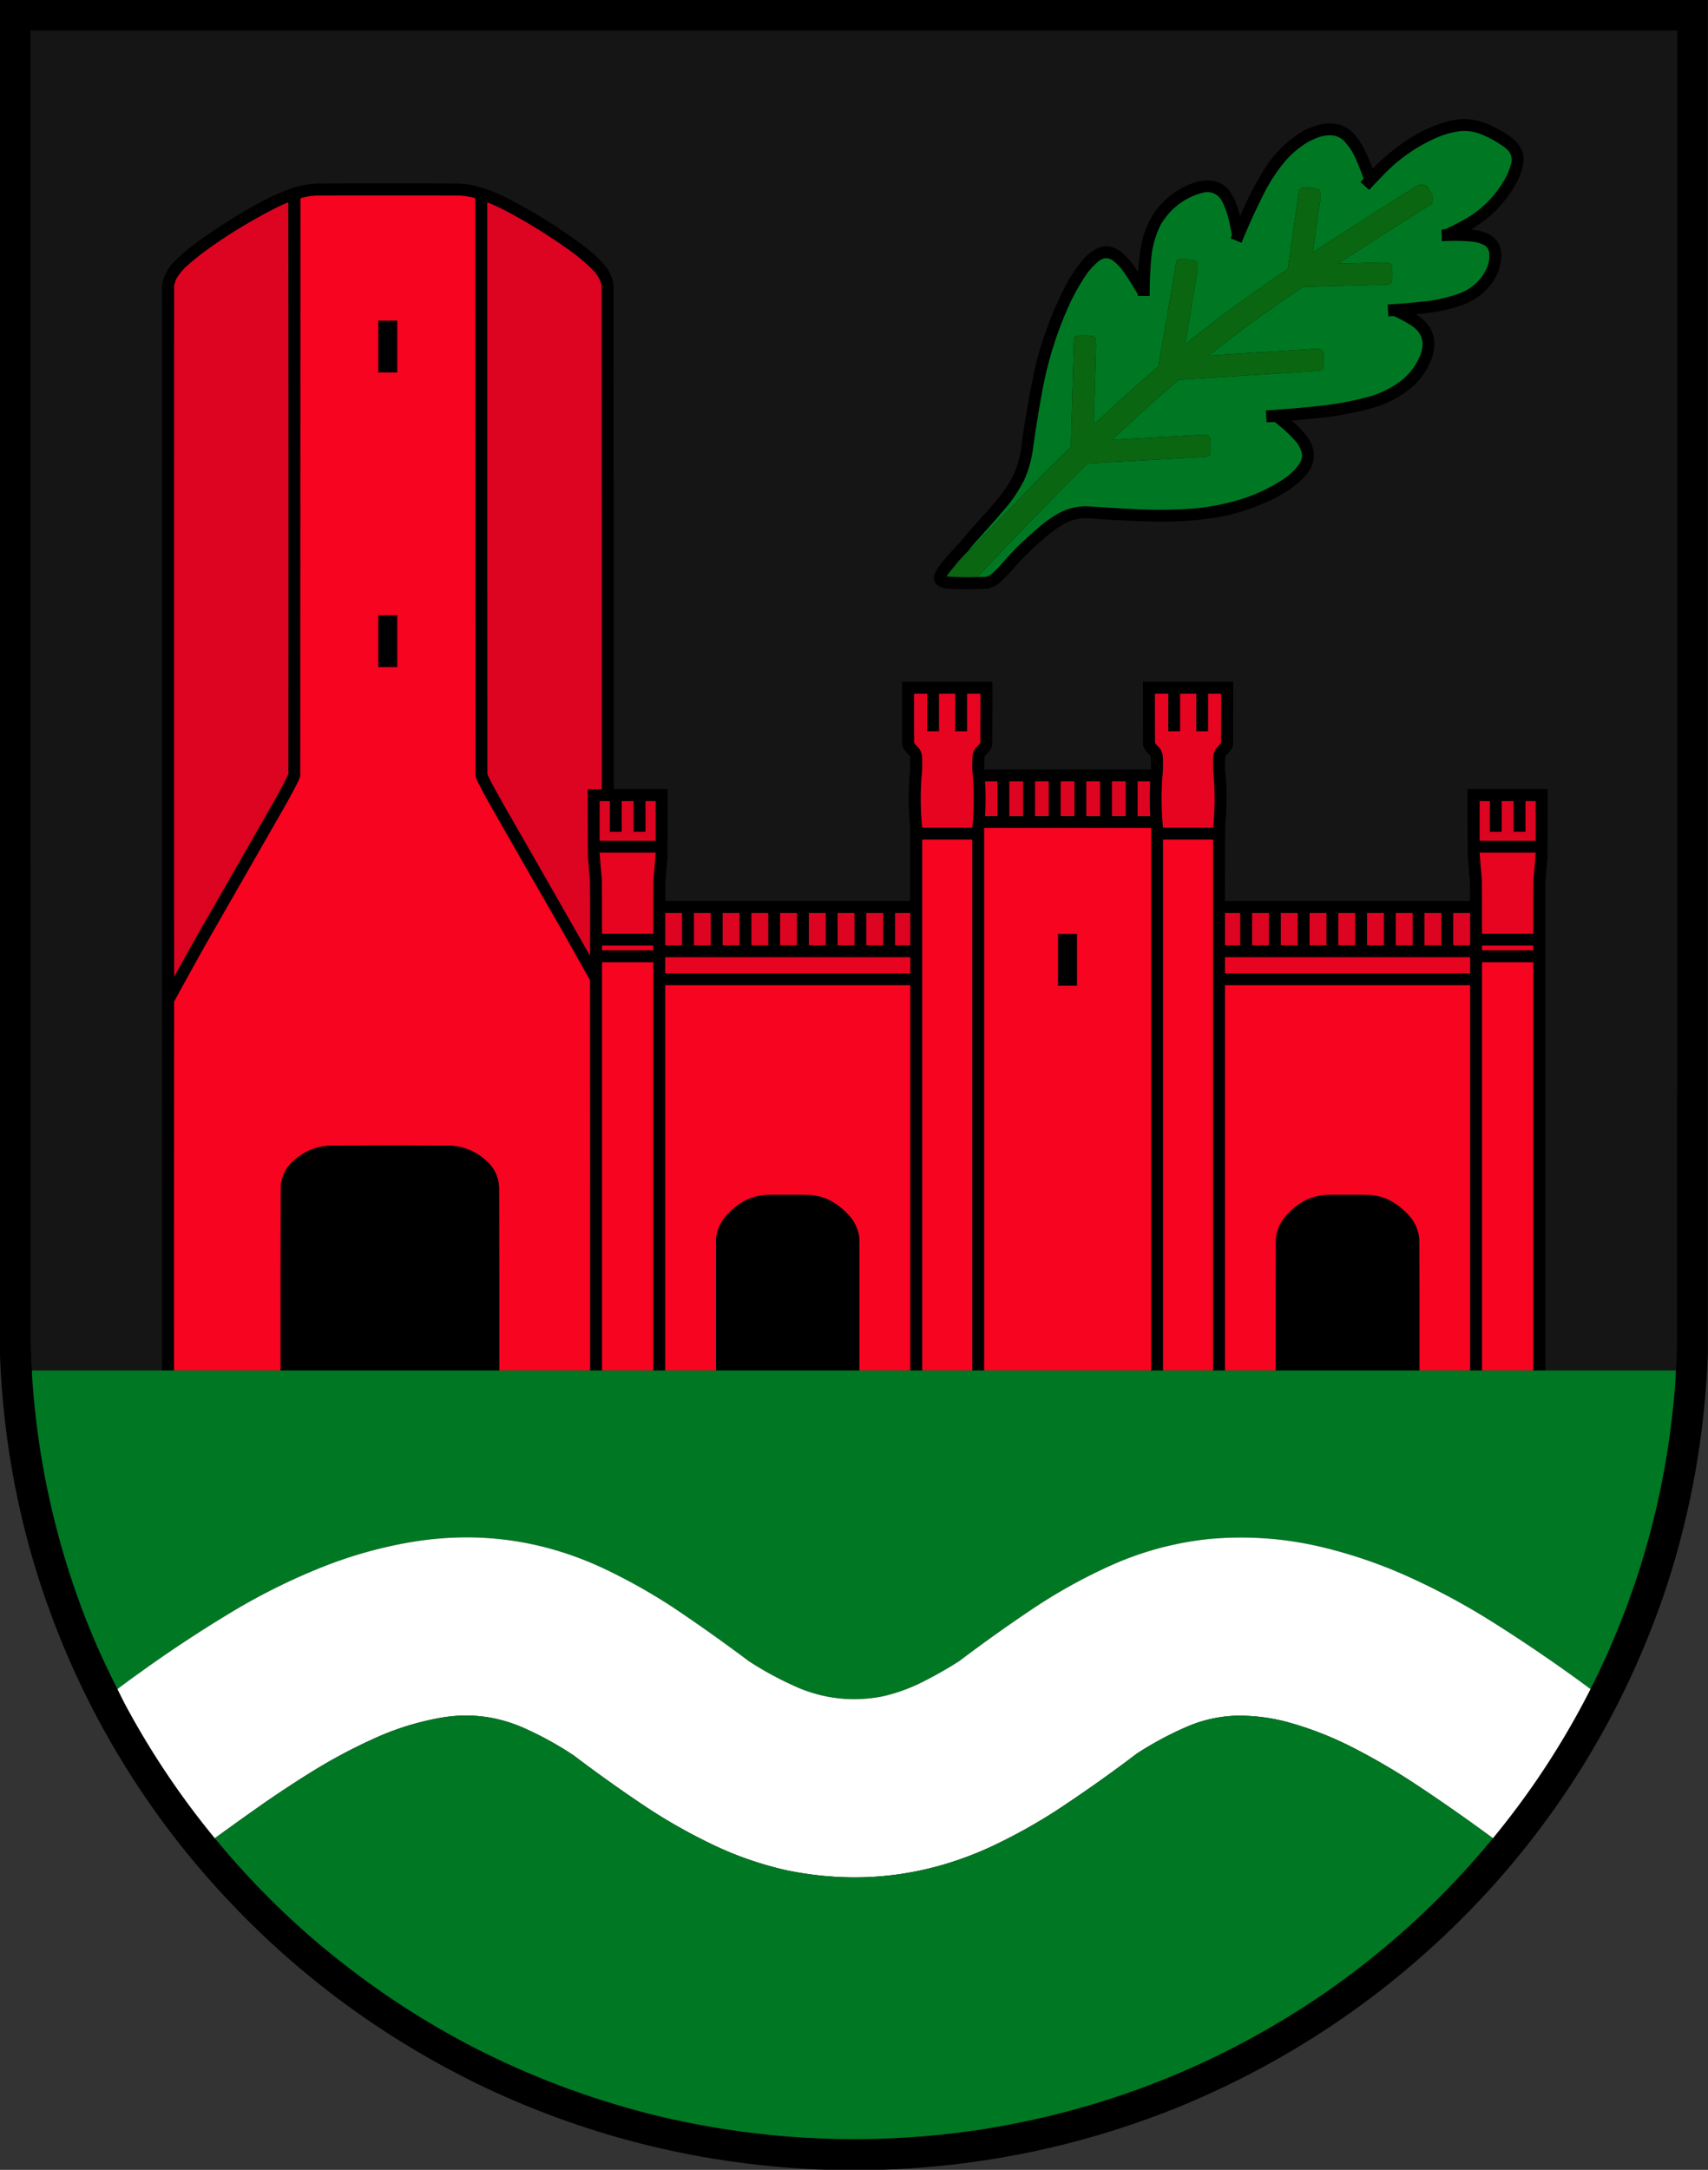 <svg xmlns="http://www.w3.org/2000/svg" width="7191" height="9132" style="shape-rendering:geometricPrecision;text-rendering:geometricPrecision;image-rendering:optimizeQuality;fill-rule:evenodd;clip-rule:evenodd"><rect width="100%" height="100%" fill="#333333" stroke="none"/><path style="opacity:1" d="M-.5-.5h7191v5694c-11.91 337.51-70.07 666.17-174.5 986-155.37 465.12-395.71 880.78-721 1247-367.01 408.86-803.51 719.36-1309.5 931.5-405.84 167.4-829.51 258.57-1271 273.5h-239c-503.68-17.68-982.01-133.18-1435-346.5-514.25-246.58-947.42-594.42-1299.5-1043.5-285.61-368.77-491.277-778.1-617-1228-73.748-269.18-115.248-543.51-124.5-823V-.5z"/><path style="opacity:.085" fill="#fefffe" d="M7055.5 5767.5h-550c-.17-685.33 0-1370.67.5-2056 3.05-37.33 6.05-74.66 9-112 .5-92.67.67-185.33.5-278h-336c-.17 92.67 0 185.33.5 278 2.95 37.34 5.95 74.67 9 112 .5 27 .67 54 .5 81h-1032c-.17-105 0-210 .5-315 7.33-78 7.33-156 0-234-.67-19-.67-38 0-57a20.69 20.69 0 0 1 2-6c8.14-8.29 15.8-16.96 23-26 3.25-6.09 5.92-12.42 8-19 .5-88.67.67-177.33.5-266h-379c-.17 89 0 178 .5 267a107.99 107.99 0 0 0 8 18c7.53 9.71 15.53 19.04 24 28 1.45 18.61 1.95 37.28 1.5 56h-703c-.45-18.72.05-37.39 1.5-56 8.47-8.96 16.47-18.29 24-28a80.118 80.118 0 0 0 8-21c.5-88 .67-176 .5-264h-379c-.17 88.67 0 177.33.5 266 2.08 6.58 4.75 12.91 8 19 7.2 9.04 14.86 17.71 23 26a20.69 20.69 0 0 1 2 6c.67 19 .67 38 0 57-7.33 78-7.33 156 0 234 .5 105 .67 210 .5 315h-1032c-.17-27 0-54 .5-81 3.05-37.33 6.05-74.66 9-112 .5-92.67.67-185.33.5-278h-227c.17-707 0-1414-.5-2121-5.07-33.47-18.74-62.8-41-88-25.02-27.36-52.18-52.19-81.5-74.5-106.7-80.236-220.04-150.569-340-211-44.91-22.302-91.91-38.635-141-49a373.119 373.119 0 0 0-46-5c-200.33-.667-400.67-.667-601 0-38.81 2.028-76.48 9.695-113 23a1038.786 1038.786 0 0 0-151 71 2622.682 2622.682 0 0 0-231 147c-38.342 27.3-74.176 57.8-107.5 91.5-19.339 20.38-33.339 44.04-42 71-2.3 7.87-3.967 15.87-5 24-.5 1522.33-.667 3044.67-.5 4567h-548a776.065 776.065 0 0 1-2.5-32c-.572-28.68-1.572-57.35-3-86-.5-1840.33-.667-3680.67-.5-5521h6933c.17 1842.67 0 3685.33-.5 5528-1.46 28.32-2.46 56.65-3 85-.71 8.71-1.54 17.37-2.5 26z"/><path style="opacity:1" d="M6148.5 501.5c44.11-1.811 86.11 6.689 126 25.5 33.14 15.058 64.14 33.391 93 55 16.91 13.568 30.07 30.068 39.5 49.5 7.91 21.16 9.57 42.827 5 65-6.36 27.061-16.36 52.728-30 77-45.35 81.683-108.52 145.849-189.5 192.5 26.96 1.824 52.63 8.491 77 20 31.67 17.81 48.84 44.98 51.5 81.5.36 43.92-11.97 83.92-37 120-27.97 39.57-64.14 69.07-108.5 88.5-46.01 18.75-93.67 31.42-143 38-23.64 3.25-47.3 6.25-71 9 70.89 43.98 93.06 105.81 66.5 185.5-18.27 48.6-47.1 89.76-86.5 123.5-52.17 42.58-111.17 72.25-177 89a1382.324 1382.324 0 0 1-222 39c-34.97 3.66-69.97 7-105 10 28.74 22.74 53.24 49.24 73.5 79.5 30.88 52.52 26.88 102.19-12 149-31.27 34.87-67.44 63.37-108.5 85.5-90.74 49.69-187.4 82.02-290 97a1487.555 1487.555 0 0 1-213.5 14.5 4970.092 4970.092 0 0 1-313-15c-33.57.27-65.07 8.43-94.5 24.5a486.198 486.198 0 0 0-60 41 1677.05 1677.05 0 0 0-124.5 114.5c-25.06 29.4-51.23 57.9-78.5 85.5-16.04 15.03-34.71 25.37-56 31-58 3.25-116 3.25-174 0-14.51-1.5-27.84-6.17-40-14-15.04-14.82-18.21-31.99-9.5-51.5a209.21 209.21 0 0 1 17-29c26.21-34.02 54.55-66.35 85-97a2664.02 2664.02 0 0 1 115-131c24.8-27.79 48.47-56.46 71-86 41.84-56.05 66.84-119.05 75-189a4021.913 4021.913 0 0 1 52-304c28.6-133.13 74.6-259.8 138-380a603.174 603.174 0 0 1 70-103c15.03-17.23 32.2-31.73 51.5-43.5 37.18-18.74 72.51-15.74 106 9a313.747 313.747 0 0 1 50.5 52.5 983.785 983.785 0 0 1 24 35c1.96-47.6 8.29-94.6 19-141 29.03-108.024 94.86-184.19 197.5-228.5 31.05-13.545 63.38-18.545 97-15 30.98 5.323 55.48 20.823 73.5 46.5 11.36 16.387 20.36 34.054 27 53a538.244 538.244 0 0 1 15 49c30.62-72.583 66.95-141.916 109-208 37.88-56.878 85.38-104.044 142.5-141.5 31.42-19.706 65.42-32.706 102-39 54.84-7.648 99.67 9.852 134.5 52.5 15.59 20.161 28.92 41.828 40 65 11 23.662 21.17 47.662 30.5 72 54.25-57.12 115.25-105.286 183-144.5 44.16-25.076 90.82-44.076 140-57a471.817 471.817 0 0 1 46-7.5z"/><path style="opacity:1" fill="#007823" d="M4115.5 2428.5a18271.895 18271.895 0 0 1 462-476.5c3.25-1.04 6.59-1.7 10-2 161.34-8.93 322.67-17.93 484-27a58.9 58.9 0 0 0 18-4c4.59-4.09 7.09-9.25 7.5-15.5.73-16.35.4-32.69-1-49 .78-13.53-5.38-21.36-18.5-23.5-12-.67-24-.67-36 0-116.5 6.44-233 12.94-349.5 19.5-2.5-.33-5-.67-7.5-1a5747.514 5747.514 0 0 1 277-249.5 25.77 25.77 0 0 1 8-2c193.67-12.24 387.34-24.58 581-37a45.37 45.37 0 0 0 18-5c3.06-3.62 4.89-7.78 5.5-12.5.97-19.06.3-38.06-2-57-1.3-10.97-7.47-16.8-18.5-17.5-10.67-.67-21.33-.67-32 0-136.34 8.63-272.67 17.29-409 26-7.33.67-14.67.67-22 0a5912.1 5912.1 0 0 1 394-286 92.97 92.97 0 0 1 17-2c111-2.93 222-5.93 333-9 6.94-.05 13.61-1.39 20-4 5.01-4.68 7.51-10.51 7.5-17.5.67-13.33.67-26.67 0-40-.01-8.37-1.67-16.37-5-24-4.02-3.9-8.85-6.07-14.5-6.5a219.81 219.81 0 0 0-23.5-1.5c-57.34 1.58-114.67 3.25-172 5-3.68.13-7.18-.37-10.5-1.5 129.32-84 259.32-166.998 390-249 3.2-3.914 5.03-8.414 5.5-13.5 1.43-10.73.1-21.064-4-31a1671.393 1671.393 0 0 0-21.5-32.5c-12.38-5.232-25.05-5.898-38-2a24699.657 24699.657 0 0 0-436 279 8.765 8.765 0 0 1-5 1.5 25266.275 25266.275 0 0 1 31.5-222c2.48-12.185 1.81-24.185-2-36-4.32-5.076-9.82-7.909-16.5-8.5a463.705 463.705 0 0 0-44-5.5c-7.33.122-14.33 1.622-21 4.5-4.25 4.67-6.75 10.17-7.5 16.5l-45 313c-.26 3.88-1.26 7.54-3 11a6209.402 6209.402 0 0 0-428 313c-1.02-1.1-1.52-2.43-1.5-4 16.83-99.67 33.67-199.33 50.5-299 1.47-10.29 1.8-20.63 1-31-.48-3.97-1.82-7.63-4-11-3.36-2.76-7.19-4.6-11.5-5.5-11.65-2.11-23.32-4.11-35-6-7.67-.67-15.33-.67-23 0-10.9 1.25-16.73 7.42-17.5 18.5-23.92 144.5-48.58 288.83-74 433a8465.81 8465.81 0 0 0-270.5 244c-.33-5.33-.67-10.67-1-16 2.98-105 5.98-210 9-315 .19-9.76-.65-19.43-2.5-29-3.53-8.49-10.03-12.66-19.5-12.5a354.418 354.418 0 0 0-48-1c-5.58.39-10.91 1.73-16 4-2.73 2.63-4.56 5.79-5.5 9.5-1.03 5.28-1.69 10.62-2 16-4.07 141.33-8.07 282.66-12 424-.09 5.78-.76 11.44-2 17a10417.922 10417.922 0 0 0-210 211c-55.97 58.97-112.3 117.64-169 176-32.03 33.7-63.7 67.7-95 102-8.7 8.87-17.53 17.54-26.5 26 21.45-27.3 44.62-53.3 69.5-78a839.154 839.154 0 0 1 31-38c44.04-48.44 87.37-97.44 130-147 28.64-34.59 53.31-71.92 74-112 18.22-40.22 30.56-82.22 37-126a5093.764 5093.764 0 0 1 40-249c22.8-125.73 60.47-246.73 113-363 20.02-43.74 43.36-85.4 70-125 14.99-22.32 32.82-42.16 53.5-59.5 9.5-7.66 20.33-12.16 32.5-13.5 10.02.76 19.18 3.93 27.5 9.5 16.87 12.54 31.37 27.37 43.5 44.5 22.17 31.65 42.83 64.32 62 98 .5 2.31.66 4.64.5 7h50c-.4-52.78 1.76-105.44 6.5-158 4.32-49.94 17.65-97.274 40-142 39.19-66.179 95.69-110.345 169.5-132.5 39.56-11.828 69.39.005 89.5 35.5 14.32 29.639 24.66 60.639 31 93 3.29 15.473 6.46 30.973 9.5 46.5-1.83 5.15-3.5 10.317-5 15.5 14.5 5.34 28.83 11.17 43 17.5 1.14.75 2.14.58 3-.5a2841.14 2841.14 0 0 1 98.5-215c24.71-47.454 54.38-91.454 89-132 24.23-26.915 51.39-50.082 81.5-69.5a307.476 307.476 0 0 1 60-28c17.94-5.658 36.27-7.658 55-6 16.19 2.264 30.52 8.597 43 19 22.33 22.46 39.83 48.293 52.5 77.5a1230.84 1230.84 0 0 1 33 82c.74 2.712.07 5.045-2 7l-10.5 10.5a1748.733 1748.733 0 0 1 37 33.5 2834.22 2834.22 0 0 1 76-79.5c62.83-61.457 134.83-109.457 216-144 29.89-12.297 60.89-20.297 93-24 30.73-2.134 60.39 2.533 89 14 35.84 14.911 69.17 33.911 100 57 9.79 7.776 17.29 17.276 22.5 28.5 3.8 11.466 4.47 23.132 2 35-8.8 32.262-22.47 62.262-41 90-41.8 64.804-96.63 115.304-164.5 151.5a1725.675 1725.675 0 0 1-70 36 82.054 82.054 0 0 1-18 1.5c.11 16.672.44 33.339 1 50 42.72-2.93 85.38-2.43 128 1.5 17.98 1.77 34.98 6.77 51 15 11.7 7.22 18.54 17.72 20.5 31.5 2.48 26.43-2.52 51.43-15 75-25.44 46.76-63.27 79.26-113.5 97.5-48.33 16.87-98 27.87-149 33-49.9 5.38-99.9 9.55-150 12.5.65 16.69 1.65 33.36 3 50 7.7-.59 15.37-1.09 23-1.5a620.629 620.629 0 0 1 72 39c46.05 29.82 59.55 70.66 40.5 122.5-17.81 45.82-46.31 83.65-85.5 113.5-41.72 30.52-87.72 52.52-138 66a1288.802 1288.802 0 0 1-200 37 4913.777 4913.777 0 0 1-228 19.5l3 50c11.33-.83 22.67-1.33 34-1.5 32.97 24.63 63.14 52.47 90.5 83.5 11.42 13.84 19.42 29.51 24 47 2.18 16.26-1.15 31.26-10 45-16.83 23.5-37 43.67-60.5 60.5-55.44 37.22-115.1 66.22-179 87-82.33 26-166.67 40.67-253 44-72.68 3.28-145.35 2.94-218-1-62.19-3.4-124.36-7.24-186.5-11.5-47.05.35-90.55 12.85-130.5 37.5a612.16 612.16 0 0 0-59 42 2879.803 2879.803 0 0 0-95 85c-28.6 28.93-56.1 58.77-82.5 89.5a444.72 444.72 0 0 1-36.5 34.5 65.957 65.957 0 0 1-17 8c-12.65.9-25.32 1.4-38 1.5z"/><path style="opacity:1" d="M6505.5 5767.5h-50v-1718h-216v1718h-50v-1621h-1032v1621h-50v-2234h-211v2234h-50v-2283h-703v2283h-50v-2234h-211v2234h-50v-1621h-1032v1621h-50v-1718h-216v1718h-50c.17-547.33 0-1094.67-.5-1642l-111-198a132268.9 132268.9 0 0 1-305-532 2174.25 2174.25 0 0 1-59-110 90.637 90.637 0 0 1-7-21c-.33-810-.67-1620-1-2430-22.33-6.619-45.16-10.453-68.5-11.5-199.67-.667-399.33-.667-599 0-23.34 1.047-46.17 4.881-68.5 11.5-.33 810-.67 1620-1 2430a90.637 90.637 0 0 1-7 21 2174.25 2174.25 0 0 1-59 110l-330 576a21565.824 21565.824 0 0 0-135 244c-.5 517.33-.667 1034.67-.5 1552h-50c-.167-1522.33 0-3044.67.5-4567 1.033-8.13 2.7-16.13 5-24 8.661-26.96 22.661-50.62 42-71 33.324-33.7 69.158-64.2 107.5-91.5a2622.682 2622.682 0 0 1 231-147 1038.786 1038.786 0 0 1 151-71c36.52-13.305 74.19-20.972 113-23 200.33-.667 400.67-.667 601 0 15.44.715 30.77 2.382 46 5 49.09 10.365 96.09 26.698 141 49 119.96 60.431 233.3 130.764 340 211 29.32 22.31 56.48 47.14 81.5 74.5 22.26 25.2 35.93 54.53 41 88 .5 707 .67 1414 .5 2121h227c.17 92.67 0 185.33-.5 278-2.95 37.34-5.95 74.67-9 112-.5 27-.67 54-.5 81h1032c.17-105 0-210-.5-315-7.33-78-7.33-156 0-234 .67-19 .67-38 0-57a20.69 20.69 0 0 0-2-6c-8.14-8.29-15.8-16.96-23-26-3.25-6.09-5.92-12.42-8-19-.5-88.67-.67-177.33-.5-266h379c.17 88 0 176-.5 264a80.118 80.118 0 0 1-8 21 377.439 377.439 0 0 1-24 28 550.271 550.271 0 0 0-1.5 56h703c.45-18.72-.05-37.39-1.5-56a377.439 377.439 0 0 1-24-28 107.99 107.99 0 0 1-8-18c-.5-89-.67-178-.5-267h379c.17 88.67 0 177.33-.5 266-2.08 6.58-4.75 12.91-8 19-7.2 9.04-14.86 17.71-23 26a20.69 20.69 0 0 0-2 6c-.67 19-.67 38 0 57 7.33 78 7.33 156 0 234-.5 105-.67 210-.5 315h1032c.17-27 0-54-.5-81-3.05-37.33-6.05-74.66-9-112-.5-92.67-.67-185.33-.5-278h336c.17 92.67 0 185.33-.5 278-2.95 37.34-5.95 74.67-9 112-.5 685.33-.67 1370.67-.5 2056z"/><path style="opacity:1" fill="#0a6610" d="M4115.5 2428.5c-43.39 1.46-86.72.63-130-2.5a176.88 176.88 0 0 1 21-28.5c8.97-8.46 17.8-17.13 26.5-26 31.3-34.3 62.97-68.3 95-102 56.7-58.36 113.03-117.03 169-176 68.97-71.31 138.97-141.64 210-211a83.849 83.849 0 0 0 2-17c3.93-141.34 7.93-282.67 12-424 .31-5.38.97-10.72 2-16 .94-3.71 2.77-6.87 5.5-9.5a47.034 47.034 0 0 1 16-4c16.02-.75 32.02-.42 48 1 9.47-.16 15.97 4.01 19.5 12.5a138.23 138.23 0 0 1 2.5 29c-3.02 105-6.02 210-9 315 .33 5.33.67 10.67 1 16a8465.81 8465.81 0 0 1 270.5-244c25.42-144.17 50.08-288.5 74-433 .77-11.08 6.6-17.25 17.5-18.5 7.67-.67 15.33-.67 23 0 11.68 1.89 23.35 3.89 35 6 4.31.9 8.14 2.74 11.5 5.5 2.18 3.37 3.52 7.03 4 11 .8 10.37.47 20.71-1 31-16.83 99.67-33.67 199.33-50.5 299-.02 1.57.48 2.9 1.5 4a6209.402 6209.402 0 0 1 428-313c1.74-3.46 2.74-7.12 3-11l45-313c.75-6.33 3.25-11.83 7.5-16.5 6.67-2.878 13.67-4.378 21-4.5a463.705 463.705 0 0 1 44 5.5c6.68.591 12.18 3.424 16.5 8.5 3.81 11.815 4.48 23.815 2 36a25266.275 25266.275 0 0 0-31.5 222c1.81.01 3.48-.49 5-1.5a24699.657 24699.657 0 0 1 436-279c12.95-3.898 25.62-3.232 38 2a1671.393 1671.393 0 0 1 21.5 32.5c4.1 9.936 5.43 20.27 4 31-.47 5.086-2.3 9.586-5.5 13.5-130.68 82.002-260.68 165-390 249 3.32 1.13 6.82 1.63 10.5 1.5 57.33-1.75 114.66-3.42 172-5 7.86.08 15.69.58 23.5 1.5 5.65.43 10.48 2.6 14.5 6.5 3.33 7.63 4.99 15.63 5 24 .67 13.33.67 26.67 0 40 .01 6.99-2.49 12.82-7.5 17.5a53.454 53.454 0 0 1-20 4c-111 3.07-222 6.07-333 9-5.75.15-11.42.81-17 2a5912.1 5912.1 0 0 0-394 286c7.33.67 14.67.67 22 0 136.33-8.71 272.66-17.37 409-26 10.67-.67 21.33-.67 32 0 11.03.7 17.2 6.53 18.5 17.5 2.3 18.94 2.97 37.94 2 57-.61 4.72-2.44 8.88-5.5 12.5a45.37 45.37 0 0 1-18 5c-193.66 12.42-387.33 24.76-581 37-2.79.24-5.46.91-8 2a5747.514 5747.514 0 0 0-277 249.5c2.5.33 5 .67 7.5 1 116.5-6.56 233-13.06 349.5-19.5 12-.67 24-.67 36 0 13.12 2.14 19.28 9.97 18.5 23.5 1.4 16.31 1.73 32.65 1 49-.41 6.25-2.91 11.41-7.5 15.5a58.9 58.9 0 0 1-18 4c-161.33 9.07-322.66 18.07-484 27-3.41.3-6.75.96-10 2a18271.895 18271.895 0 0 0-462 476.5z"/><path style="opacity:1" fill="#f60420" d="M2484.5 5767.5h-383c.17-253.33 0-506.67-.5-760 .72-46.36-15.45-85.53-48.5-117.5-48.75-46.49-107.08-69.49-175-69-157.33-.67-314.67-.67-472 0-75.52.02-138.35 27.86-188.5 83.5-23.99 29.95-35.65 64.29-35 103-.5 253.33-.67 506.67-.5 760h-449c-.167-517.33 0-1034.67.5-1552a21565.824 21565.824 0 0 1 135-244l330-576a2174.25 2174.25 0 0 0 59-110 90.637 90.637 0 0 0 7-21c.33-810 .67-1620 1-2430 22.33-6.619 45.16-10.453 68.5-11.5 199.67-.667 399.33-.667 599 0 23.34 1.047 46.17 4.881 68.5 11.5.33 810 .67 1620 1 2430a90.637 90.637 0 0 0 7 21 2174.25 2174.25 0 0 0 59 110 132268.9 132268.9 0 0 0 305 532l111 198c.5 547.33.67 1094.67.5 1642z"/><path style="opacity:1" fill="#dc0420" d="M1213.5 851.5c1.17 802.17 1.33 1604.5.5 2407a1894.409 1894.409 0 0 1-61 115 132755.009 132755.009 0 0 1-305 532 15433.104 15433.104 0 0 0-115 206c-.667-969.33-.667-1938.67 0-2908a120.225 120.225 0 0 1 11-33c10.603-16.95 23.103-32.45 37.5-46.5a1075.033 1075.033 0 0 1 86-70c96.075-69.28 197.41-130.613 304-184a1132.584 1132.584 0 0 1 42-18.5zM2051.5 851.5a857.38 857.38 0 0 1 87 40.5c90.36 48.491 177.03 102.491 260 162 37.2 26.19 71.7 55.69 103.5 88.5 10.52 12.2 19.02 25.7 25.5 40.5 2.38 6.69 4.21 13.52 5.5 20.5.5 706 .67 1412 .5 2118h-59c-.17 92.67 0 185.33.5 278 2.95 37.34 5.95 74.67 9 112 .67 103.67.67 207.33 0 311a144523.516 144523.516 0 0 0-358-626 7394.783 7394.783 0 0 1-56-101 948.645 948.645 0 0 1-18-37c-.5-802.33-.67-1604.67-.5-2407z"/><path style="opacity:1" d="M1592.5 1349.5h80v218h-80v-218zM1592.5 2589.5h80v218h-80v-218z"/><path style="opacity:1" fill="#e70421" d="M3848.5 2919.5h55v158h50v-158h68v158h50v-158h56c.17 69 0 138-.5 207a114.604 114.604 0 0 1-17 19c-9.44 11.23-14.78 24.23-16 39-.67 20.33-.67 40.67 0 61 7.45 79.35 7.28 158.68-.5 238h-211c-7.78-79.32-7.95-158.65-.5-238 .67-20.33.67-40.67 0-61-1.22-14.77-6.56-27.77-16-39a114.604 114.604 0 0 1-17-19c-.5-69-.67-138-.5-207zM4862.5 2919.5h56v158h50v-158h68v158h50v-158h55c.17 69 0 138-.5 207a114.604 114.604 0 0 1-17 19c-9.44 11.23-14.78 24.23-16 39-.67 20.33-.67 40.67 0 61 7.45 79.35 7.28 158.68-.5 238h-211c-7.78-79.32-7.95-158.65-.5-238 .67-20.33.67-40.67 0-61-1.22-14.77-6.56-27.77-16-39a114.604 114.604 0 0 1-17-19c-.5-69-.67-138-.5-207z"/><path style="opacity:1" fill="#dc0420" d="M4147.5 3288.5h52v146h-52c2.65-48.67 2.65-97.34 0-146zM4249.5 3288.5h58v146h-58v-146zM4357.5 3288.5h58v146h-58v-146zM4465.5 3288.5h58v146h-58v-146zM4573.5 3288.5h58v146h-58v-146zM4681.5 3288.5h58v146h-58v-146zM4789.5 3288.5h53c-2.65 48.66-2.65 97.33 0 146h-53v-146zM2524.5 3371.5h43v129h50v-129h50v129h50v-129h43v167h-236v-167zM6229.5 3371.5h43v129h50v-129h50v129h50v-129h43v167h-236v-167z"/><path style="opacity:1" fill="#f60420" d="M4846.5 5767.5h-703v-2283h703v2283zM4093.5 5767.5h-211v-2234h211v2234zM5107.5 5767.5h-211v-2234h211v2234z"/><path style="opacity:1" fill="#e70421" d="M2524.5 3588.5h236c-2.53 37.39-5.7 74.72-9.5 112-.5 76.33-.67 152.67-.5 229h-216c.17-76.33 0-152.67-.5-229-3.8-37.28-6.97-74.61-9.5-112zM6229.5 3588.5h236c-2.53 37.39-5.7 74.72-9.5 112-.5 76.33-.67 152.67-.5 229h-216c.17-76.33 0-152.67-.5-229-3.8-37.28-6.97-74.61-9.5-112z"/><path style="opacity:1" fill="#dc0420" d="M2800.5 3842.5h71v136h-71v-136zM2921.5 3842.5h71v136h-71v-136zM3042.5 3842.5h71v136h-71v-136zM3163.5 3842.5h71v136h-71v-136zM3284.5 3842.5h71v136h-71v-136zM3405.5 3842.5h71v136h-71v-136zM3526.5 3842.5h71v136h-71v-136zM3647.5 3842.5h71v136h-71v-136zM3768.5 3842.5h64v136h-64v-136zM5157.5 3842.5h64v136h-64v-136zM5271.5 3842.5h71v136h-71v-136zM5392.5 3842.5h71v136h-71v-136zM5513.5 3842.5h71v136h-71v-136zM5634.5 3842.5h71v136h-71v-136zM5755.5 3842.5h71v136h-71v-136zM5876.5 3842.5h71v136h-71v-136zM5997.5 3842.5h71v136h-71v-136zM6118.5 3842.5h71v136h-71v-136z"/><path style="opacity:1" d="M4454.5 3930.5h80v218h-80v-218z"/><path style="opacity:1" fill="#e70421" d="M2534.5 3979.5h216v20h-216v-20zM6239.5 3979.5h216v20h-216v-20zM2800.5 4028.5h1032v68h-1032v-68zM5157.5 4028.5h1032v68h-1032v-68z"/><path style="opacity:1" fill="#f60420" d="M2750.5 5767.5h-216v-1718h216v1718zM6455.5 5767.5h-216v-1718h216v1718zM3832.5 5767.5h-214c.17-185.67 0-371.33-.5-557-4.26-31.51-15.93-59.84-35-85-27.97-34.06-61.8-60.56-101.5-79.5-21.18-8.64-43.18-13.97-66-16a2677.69 2677.69 0 0 0-99-1.5c-33.02-.11-66.02.39-99 1.5-39.2 3.51-74.87 16.51-107 39-27.5 19.5-51 43-70.5 70.5-13.1 21.95-21.43 45.62-25 71-.5 185.67-.67 371.33-.5 557h-214v-1621h1032v1621zM6189.5 5767.5h-214c.17-185.67 0-371.33-.5-557-4.26-31.51-15.93-59.84-35-85-27.97-34.06-61.8-60.56-101.5-79.5-21.18-8.64-43.18-13.97-66-16a2677.69 2677.69 0 0 0-99-1.5c-33.02-.11-66.02.39-99 1.5-39.2 3.51-74.87 16.51-107 39-27.5 19.5-51 43-70.5 70.5-13.1 21.95-21.43 45.62-25 71-.5 185.67-.67 371.33-.5 557h-214v-1621h1032v1621z"/><path style="opacity:1" d="M2101.5 5767.5h-920c-.17-253.33 0-506.67.5-760-.65-38.71 11.01-73.05 35-103 50.15-55.64 112.98-83.48 188.5-83.5 157.33-.67 314.67-.67 472 0 67.92-.49 126.25 22.51 175 69 33.05 31.97 49.22 71.14 48.5 117.5.5 253.33.67 506.67.5 760zM3618.5 5767.5h-604c-.17-185.67 0-371.33.5-557 3.57-25.38 11.9-49.05 25-71 19.5-27.5 43-51 70.5-70.5 32.13-22.49 67.8-35.49 107-39 32.98-1.11 65.98-1.61 99-1.5 33.02-.11 66.02.39 99 1.5 22.82 2.03 44.82 7.36 66 16 39.7 18.94 73.53 45.44 101.5 79.5 19.07 25.16 30.74 53.49 35 85 .5 185.67.67 371.33.5 557zM5975.5 5767.5h-604c-.17-185.67 0-371.33.5-557 3.57-25.38 11.9-49.05 25-71 19.5-27.5 43-51 70.5-70.5 32.13-22.49 67.8-35.49 107-39 32.98-1.11 65.98-1.61 99-1.5 33.02-.11 66.02.39 99 1.5 22.82 2.03 44.82 7.36 66 16 39.7 18.94 73.53 45.44 101.5 79.5 19.07 25.16 30.74 53.49 35 85 .5 185.67.67 371.33.5 557z"/><path style="opacity:1" fill="#007723" d="M134.5 5767.5h6921c-.34 23.04-1.5 46.04-3.5 69-35.6 448.85-154.1 872.85-355.5 1272a6609.089 6609.089 0 0 0-434-295.5c-112.14-69.41-228.81-131.08-350-185-112.09-49.36-227.76-88.36-347-117-156.49-37.3-314.83-48.63-475-34-140.3 14.66-274.96 50.32-404 107-110.93 49.45-216.93 107.11-318 173a6451.252 6451.252 0 0 0-330 234c-51.88 33.12-105.55 63.45-161 91-51.11 25.15-104.44 44.15-160 57-120.82 23.82-238.15 12.49-352-34-74.47-32.06-145.47-70.06-213-114a7394.188 7394.188 0 0 0-314-223c-95.36-62.87-195.03-118.87-299-168-263.88-122.89-539.22-158.55-826-107-119.59 21.64-235.93 54.64-349 99-128.19 50.76-251.52 111.09-370 181-137.601 81.95-271.267 169.61-401 263a4014.974 4014.974 0 0 0-99 72.5c-50.564-98.5-96.064-199.5-136.5-303-120.556-312.3-193.889-636.3-220-972a1139.241 1139.241 0 0 1-3.5-66z"/><path style="opacity:1" fill="#fefffe" d="M6696.5 7108.5c-113.91 224.49-250.91 433.82-411 628a7692.716 7692.716 0 0 0-333-232.5c-88.07-57.72-179.4-110.39-274-158-80.01-39.67-163.01-71.67-249-96-76.22-21.46-153.88-31.13-233-29-68.38 3.18-134.05 18.18-197 45-74.47 32.06-145.47 70.06-213 114a6088.705 6088.705 0 0 1-341 241c-86.7 55.86-177.03 105.86-271 150-276.88 128.25-564.88 161.58-864 100-97.62-22.1-191.96-53.76-283-95-108.08-50.02-211.41-107.69-310-173a6323.692 6323.692 0 0 1-302-215c-67.44-44.9-138.44-83.9-213-117-116.17-50.52-236.51-63.52-361-39-82.67 15.67-162.67 40-240 73-98.02 42.84-192.36 92.17-283 148a4796.01 4796.01 0 0 0-219 144 15653.56 15653.56 0 0 0-195 139.5c-144.233-175.11-270.066-362.78-377.5-563a2703.7 2703.7 0 0 1-32.5-65 4014.974 4014.974 0 0 1 99-72.5c129.733-93.39 263.399-181.05 401-263 118.48-69.91 241.81-130.24 370-181 113.07-44.36 229.41-77.36 349-99 286.78-51.55 562.12-15.89 826 107 103.97 49.13 203.64 105.13 299 168a7394.188 7394.188 0 0 1 314 223c67.53 43.94 138.53 81.94 213 114 113.85 46.49 231.18 57.82 352 34 55.56-12.85 108.89-31.85 160-57 55.45-27.55 109.12-57.88 161-91a6451.252 6451.252 0 0 1 330-234c101.07-65.89 207.07-123.55 318-173 129.04-56.68 263.7-92.34 404-107 160.17-14.63 318.51-3.3 475 34 119.24 28.64 234.91 67.64 347 117 121.19 53.92 237.86 115.59 350 185a6609.089 6609.089 0 0 1 434 295.5z"/><path style="opacity:1" fill="#007723" d="M6285.5 7736.5c-209.44 254.44-450.1 474.77-722 661-431.62 292.79-906.28 480.62-1424 563.5-468.04 71.47-931.7 51.14-1391-61-540.01-136.27-1020.01-385.6-1440-748-146.24-127.28-280.91-265.78-404-415.5a15653.56 15653.56 0 0 1 195-139.5 4796.01 4796.01 0 0 1 219-144c90.64-55.83 184.98-105.16 283-148 77.33-33 157.33-57.33 240-73 124.49-24.52 244.83-11.52 361 39 74.56 33.1 145.56 72.1 213 117a6323.692 6323.692 0 0 0 302 215c98.59 65.31 201.92 122.98 310 173 91.04 41.24 185.38 72.9 283 95 299.12 61.58 587.12 28.25 864-100 93.97-44.14 184.3-94.14 271-150a6088.705 6088.705 0 0 0 341-241c67.53-43.94 138.53-81.94 213-114 62.95-26.82 128.62-41.82 197-45 79.12-2.13 156.78 7.54 233 29 85.99 24.33 168.99 56.33 249 96 94.6 47.61 185.93 100.28 274 158a7692.716 7692.716 0 0 1 333 232.5z"/></svg>